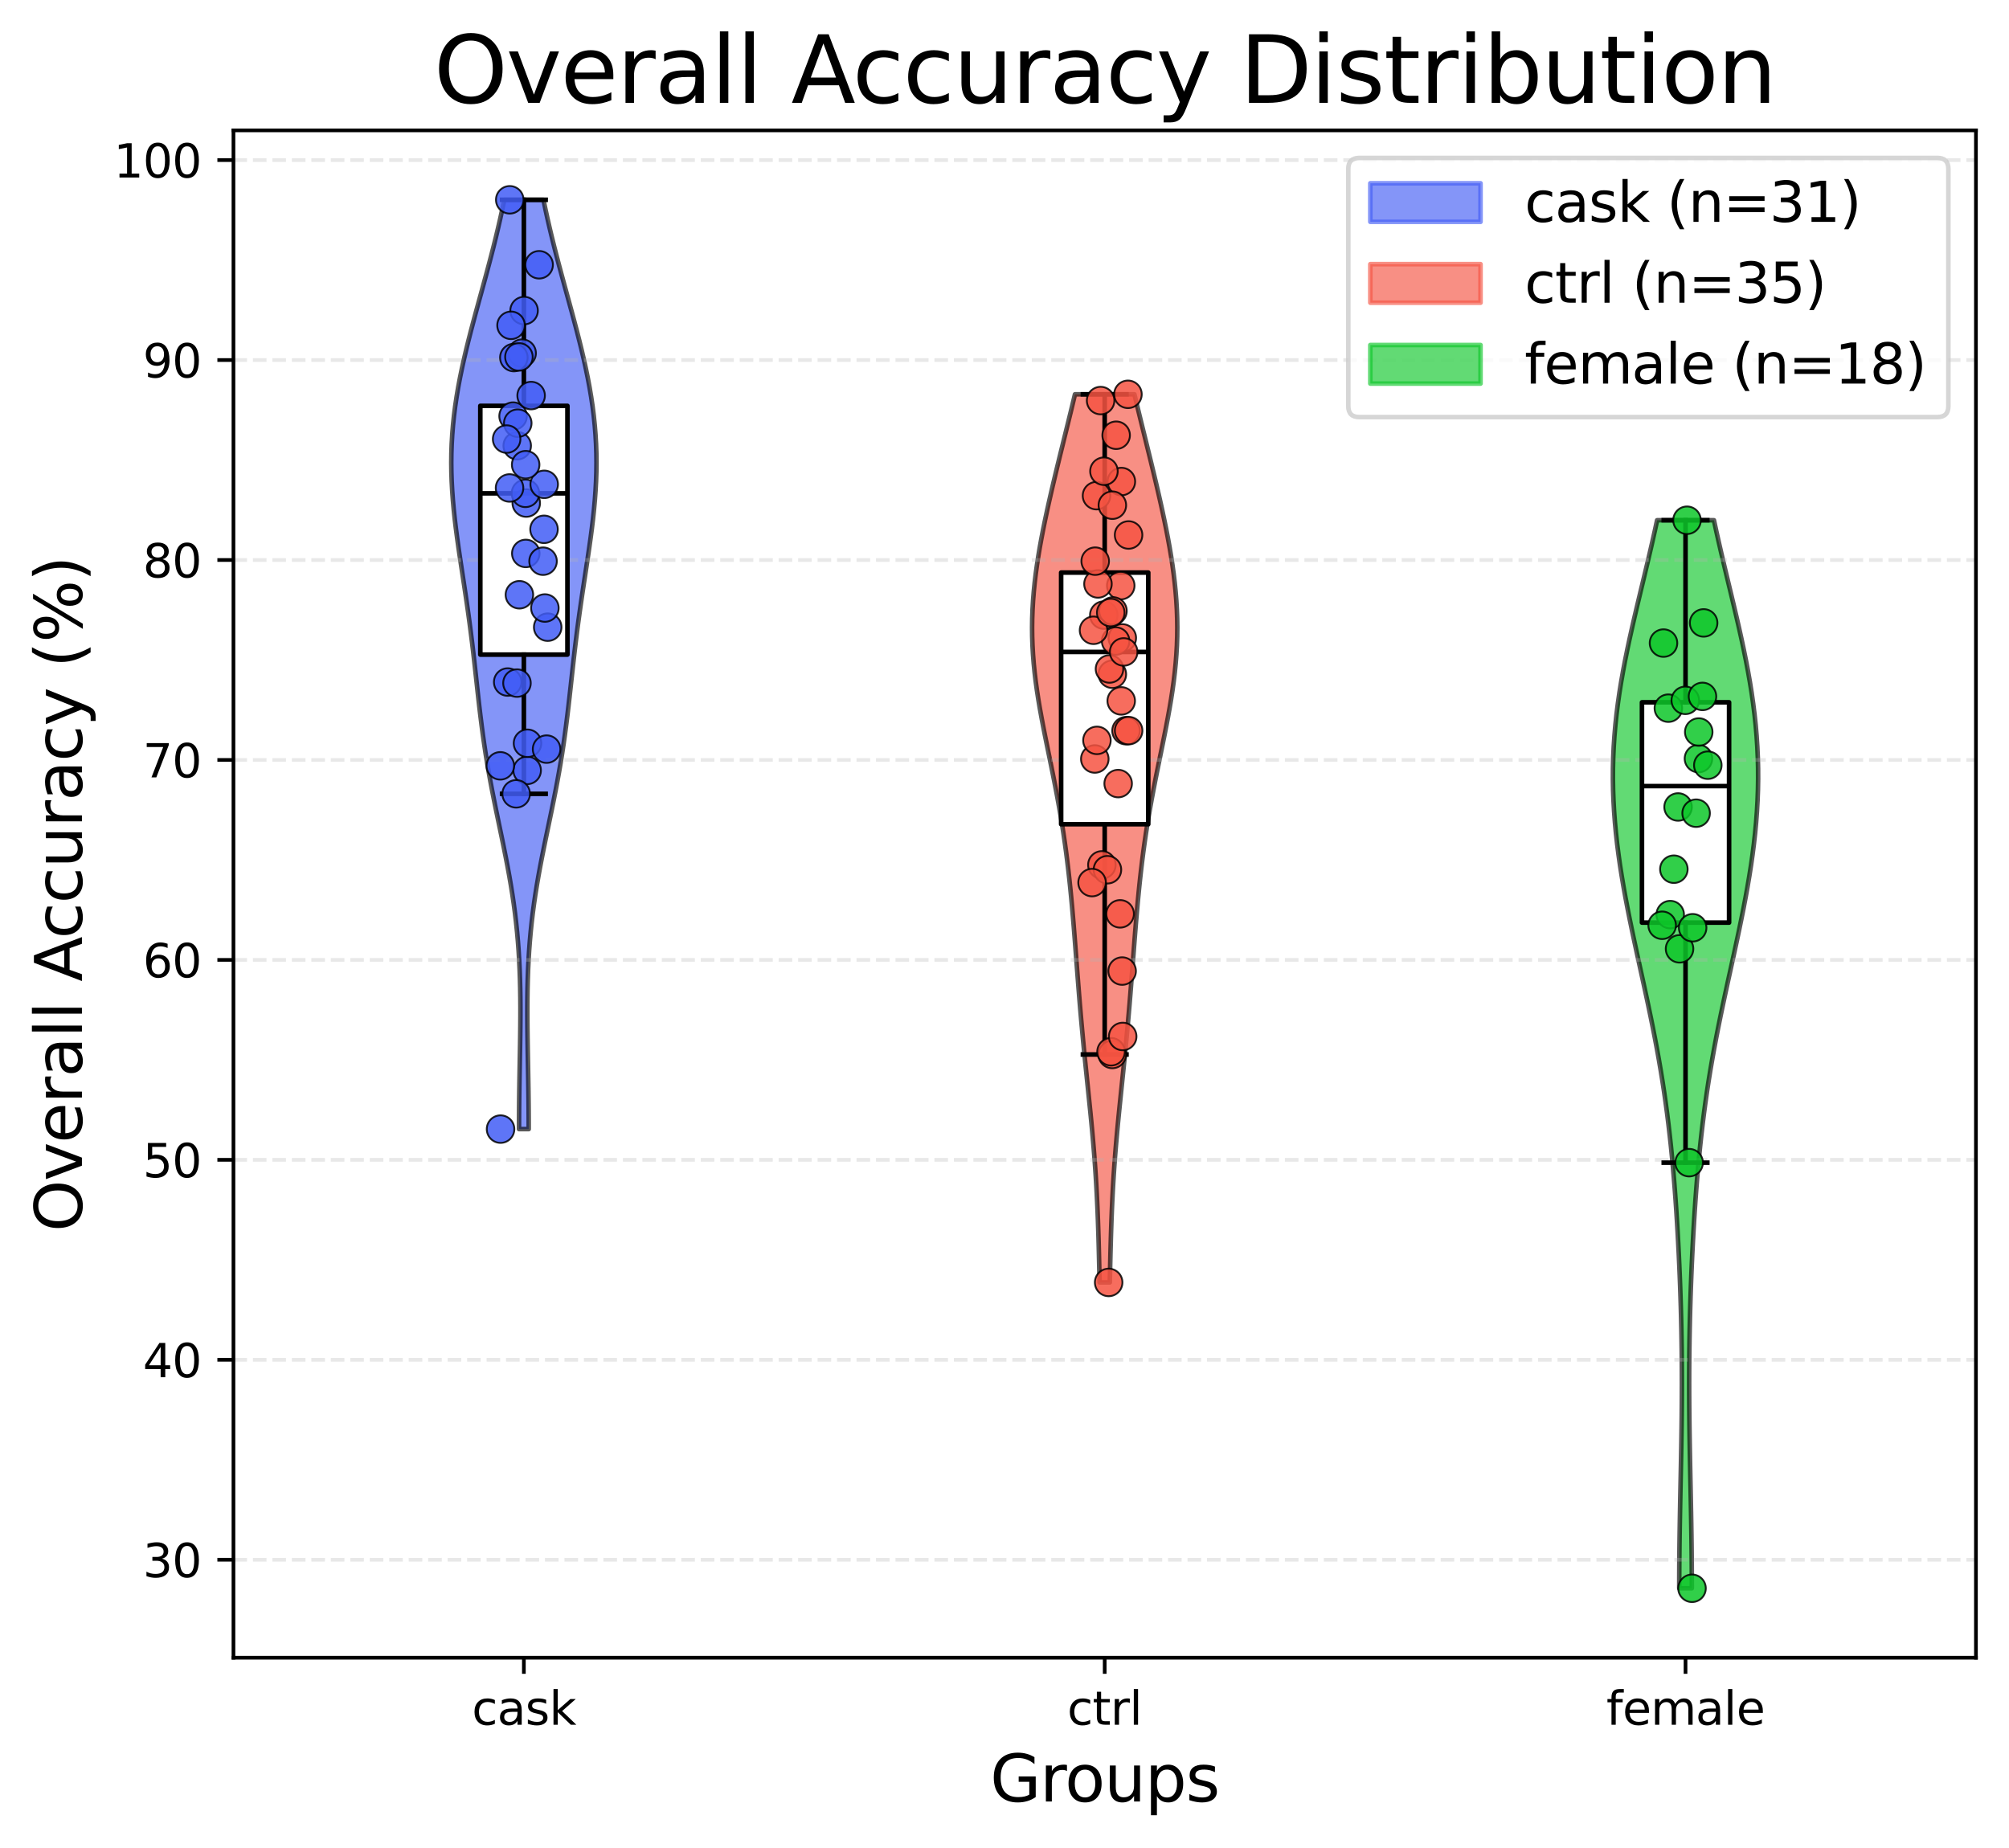 <?xml version="1.0" encoding="utf-8" standalone="no"?>
<!DOCTYPE svg PUBLIC "-//W3C//DTD SVG 1.1//EN"
  "http://www.w3.org/Graphics/SVG/1.1/DTD/svg11.dtd">
<svg xmlns:xlink="http://www.w3.org/1999/xlink" width="437.477pt" height="402.464pt" viewBox="0 0 437.477 402.464" xmlns="http://www.w3.org/2000/svg" version="1.1">
 <defs>
  <style type="text/css">*{stroke-linejoin: round; stroke-linecap: butt}</style>
 </defs>
 <g id="figure_1">
  <g id="patch_1">
   <path d="M 0 402.464 
L 437.477 402.464 
L 437.477 0 
L 0 0 
z
" style="fill: #ffffff"/>
  </g>
  <g id="axes_1">
   <g id="patch_2">
    <path d="M 50.837 361.037 
L 430.277 361.037 
L 430.277 28.397 
L 50.837 28.397 
z
" style="fill: #ffffff"/>
   </g>
   <g id="PolyCollection_1">
    <defs>
     <path id="m608f105470" d="M 115.132 -156.555 
L 113.022 -156.555 
L 113.024 -158.599 
L 113.035 -160.643 
L 113.054 -162.688 
L 113.079 -164.732 
L 113.111 -166.777 
L 113.146 -168.821 
L 113.183 -170.865 
L 113.22 -172.91 
L 113.256 -174.954 
L 113.286 -176.998 
L 113.309 -179.043 
L 113.323 -181.087 
L 113.324 -183.132 
L 113.311 -185.176 
L 113.279 -187.22 
L 113.228 -189.265 
L 113.154 -191.309 
L 113.056 -193.353 
L 112.932 -195.398 
L 112.779 -197.442 
L 112.597 -199.486 
L 112.385 -201.531 
L 112.143 -203.575 
L 111.872 -205.62 
L 111.571 -207.664 
L 111.243 -209.708 
L 110.89 -211.753 
L 110.514 -213.797 
L 110.12 -215.841 
L 109.711 -217.886 
L 109.291 -219.93 
L 108.866 -221.975 
L 108.439 -224.019 
L 108.015 -226.063 
L 107.599 -228.108 
L 107.195 -230.152 
L 106.805 -232.196 
L 106.434 -234.241 
L 106.082 -236.285 
L 105.75 -238.33 
L 105.44 -240.374 
L 105.149 -242.418 
L 104.877 -244.463 
L 104.621 -246.507 
L 104.378 -248.551 
L 104.145 -250.596 
L 103.918 -252.64 
L 103.694 -254.685 
L 103.469 -256.729 
L 103.24 -258.773 
L 103.004 -260.818 
L 102.758 -262.862 
L 102.501 -264.906 
L 102.233 -266.951 
L 101.953 -268.995 
L 101.662 -271.04 
L 101.361 -273.084 
L 101.054 -275.128 
L 100.743 -277.173 
L 100.431 -279.217 
L 100.124 -281.261 
L 99.824 -283.306 
L 99.538 -285.35 
L 99.27 -287.394 
L 99.025 -289.439 
L 98.807 -291.483 
L 98.62 -293.528 
L 98.47 -295.572 
L 98.359 -297.616 
L 98.291 -299.661 
L 98.267 -301.705 
L 98.29 -303.749 
L 98.36 -305.794 
L 98.479 -307.838 
L 98.645 -309.883 
L 98.859 -311.927 
L 99.119 -313.971 
L 99.422 -316.016 
L 99.767 -318.06 
L 100.151 -320.104 
L 100.57 -322.149 
L 101.021 -324.193 
L 101.501 -326.238 
L 102.004 -328.282 
L 102.527 -330.326 
L 103.066 -332.371 
L 103.617 -334.415 
L 104.175 -336.459 
L 104.737 -338.504 
L 105.297 -340.548 
L 105.854 -342.593 
L 106.403 -344.637 
L 106.941 -346.681 
L 107.466 -348.726 
L 107.974 -350.77 
L 108.465 -352.814 
L 108.935 -354.859 
L 109.384 -356.903 
L 109.81 -358.947 
L 118.344 -358.947 
L 118.344 -358.947 
L 118.77 -356.903 
L 119.219 -354.859 
L 119.689 -352.814 
L 120.179 -350.77 
L 120.688 -348.726 
L 121.212 -346.681 
L 121.751 -344.637 
L 122.3 -342.593 
L 122.856 -340.548 
L 123.417 -338.504 
L 123.979 -336.459 
L 124.537 -334.415 
L 125.088 -332.371 
L 125.627 -330.326 
L 126.15 -328.282 
L 126.653 -326.238 
L 127.132 -324.193 
L 127.583 -322.149 
L 128.003 -320.104 
L 128.386 -318.06 
L 128.731 -316.016 
L 129.035 -313.971 
L 129.294 -311.927 
L 129.508 -309.883 
L 129.675 -307.838 
L 129.794 -305.794 
L 129.864 -303.749 
L 129.887 -301.705 
L 129.863 -299.661 
L 129.795 -297.616 
L 129.684 -295.572 
L 129.533 -293.528 
L 129.347 -291.483 
L 129.129 -289.439 
L 128.884 -287.394 
L 128.616 -285.35 
L 128.329 -283.306 
L 128.03 -281.261 
L 127.722 -279.217 
L 127.411 -277.173 
L 127.1 -275.128 
L 126.792 -273.084 
L 126.492 -271.04 
L 126.201 -268.995 
L 125.921 -266.951 
L 125.652 -264.906 
L 125.396 -262.862 
L 125.15 -260.818 
L 124.914 -258.773 
L 124.685 -256.729 
L 124.46 -254.685 
L 124.235 -252.64 
L 124.009 -250.596 
L 123.776 -248.551 
L 123.533 -246.507 
L 123.277 -244.463 
L 123.005 -242.418 
L 122.714 -240.374 
L 122.403 -238.33 
L 122.072 -236.285 
L 121.72 -234.241 
L 121.348 -232.196 
L 120.959 -230.152 
L 120.555 -228.108 
L 120.139 -226.063 
L 119.715 -224.019 
L 119.288 -221.975 
L 118.862 -219.93 
L 118.443 -217.886 
L 118.034 -215.841 
L 117.639 -213.797 
L 117.264 -211.753 
L 116.911 -209.708 
L 116.583 -207.664 
L 116.282 -205.62 
L 116.01 -203.575 
L 115.768 -201.531 
L 115.557 -199.486 
L 115.375 -197.442 
L 115.222 -195.398 
L 115.098 -193.353 
L 114.999 -191.309 
L 114.926 -189.265 
L 114.874 -187.22 
L 114.843 -185.176 
L 114.829 -183.132 
L 114.831 -181.087 
L 114.844 -179.043 
L 114.868 -176.998 
L 114.898 -174.954 
L 114.933 -172.91 
L 114.971 -170.865 
L 115.008 -168.821 
L 115.043 -166.777 
L 115.074 -164.732 
L 115.1 -162.688 
L 115.119 -160.643 
L 115.13 -158.599 
L 115.132 -156.555 
z
" style="stroke: #000000; stroke-opacity: 0.65"/>
    </defs>
    <g clip-path="url(#p636e906272)">
     <use xlink:href="#m608f105470" x="0" y="402.464" style="fill: #425df5; fill-opacity: 0.65; stroke: #000000; stroke-opacity: 0.65"/>
    </g>
   </g>
   <g id="PolyCollection_2">
    <defs>
     <path id="m695cdb8cec" d="M 241.67 -123.16 
L 239.444 -123.16 
L 239.401 -125.113 
L 239.357 -127.067 
L 239.311 -129.021 
L 239.262 -130.975 
L 239.208 -132.929 
L 239.147 -134.882 
L 239.079 -136.836 
L 239.003 -138.79 
L 238.916 -140.744 
L 238.819 -142.698 
L 238.71 -144.651 
L 238.589 -146.605 
L 238.455 -148.559 
L 238.31 -150.513 
L 238.153 -152.467 
L 237.986 -154.421 
L 237.809 -156.374 
L 237.624 -158.328 
L 237.432 -160.282 
L 237.235 -162.236 
L 237.034 -164.19 
L 236.832 -166.143 
L 236.629 -168.097 
L 236.429 -170.051 
L 236.231 -172.005 
L 236.037 -173.959 
L 235.848 -175.912 
L 235.665 -177.866 
L 235.487 -179.82 
L 235.315 -181.774 
L 235.149 -183.728 
L 234.988 -185.681 
L 234.832 -187.635 
L 234.679 -189.589 
L 234.529 -191.543 
L 234.379 -193.497 
L 234.23 -195.451 
L 234.079 -197.404 
L 233.925 -199.358 
L 233.767 -201.312 
L 233.602 -203.266 
L 233.43 -205.22 
L 233.248 -207.173 
L 233.055 -209.127 
L 232.85 -211.081 
L 232.631 -213.035 
L 232.396 -214.989 
L 232.146 -216.942 
L 231.878 -218.896 
L 231.592 -220.85 
L 231.289 -222.804 
L 230.968 -224.758 
L 230.63 -226.711 
L 230.276 -228.665 
L 229.908 -230.619 
L 229.527 -232.573 
L 229.136 -234.527 
L 228.738 -236.481 
L 228.337 -238.434 
L 227.937 -240.388 
L 227.542 -242.342 
L 227.156 -244.296 
L 226.785 -246.25 
L 226.432 -248.203 
L 226.102 -250.157 
L 225.8 -252.111 
L 225.53 -254.065 
L 225.295 -256.019 
L 225.099 -257.972 
L 224.945 -259.926 
L 224.834 -261.88 
L 224.767 -263.834 
L 224.747 -265.788 
L 224.772 -267.742 
L 224.842 -269.695 
L 224.956 -271.649 
L 225.113 -273.603 
L 225.309 -275.557 
L 225.544 -277.511 
L 225.813 -279.464 
L 226.114 -281.418 
L 226.444 -283.372 
L 226.8 -285.326 
L 227.179 -287.28 
L 227.578 -289.233 
L 227.995 -291.187 
L 228.427 -293.141 
L 228.872 -295.095 
L 229.327 -297.049 
L 229.791 -299.002 
L 230.262 -300.956 
L 230.739 -302.91 
L 231.219 -304.864 
L 231.701 -306.818 
L 232.183 -308.772 
L 232.665 -310.725 
L 233.143 -312.679 
L 233.617 -314.633 
L 234.084 -316.587 
L 247.029 -316.587 
L 247.029 -316.587 
L 247.497 -314.633 
L 247.971 -312.679 
L 248.449 -310.725 
L 248.931 -308.772 
L 249.413 -306.818 
L 249.895 -304.864 
L 250.375 -302.91 
L 250.851 -300.956 
L 251.323 -299.002 
L 251.787 -297.049 
L 252.242 -295.095 
L 252.687 -293.141 
L 253.119 -291.187 
L 253.535 -289.233 
L 253.935 -287.28 
L 254.314 -285.326 
L 254.67 -283.372 
L 255 -281.418 
L 255.301 -279.464 
L 255.57 -277.511 
L 255.804 -275.557 
L 256.001 -273.603 
L 256.157 -271.649 
L 256.272 -269.695 
L 256.342 -267.742 
L 256.367 -265.788 
L 256.346 -263.834 
L 256.28 -261.88 
L 256.169 -259.926 
L 256.015 -257.972 
L 255.819 -256.019 
L 255.584 -254.065 
L 255.314 -252.111 
L 255.012 -250.157 
L 254.682 -248.203 
L 254.329 -246.25 
L 253.957 -244.296 
L 253.572 -242.342 
L 253.176 -240.388 
L 252.776 -238.434 
L 252.376 -236.481 
L 251.978 -234.527 
L 251.587 -232.573 
L 251.206 -230.619 
L 250.838 -228.665 
L 250.483 -226.711 
L 250.145 -224.758 
L 249.824 -222.804 
L 249.521 -220.85 
L 249.236 -218.896 
L 248.968 -216.942 
L 248.718 -214.989 
L 248.483 -213.035 
L 248.264 -211.081 
L 248.059 -209.127 
L 247.866 -207.173 
L 247.684 -205.22 
L 247.511 -203.266 
L 247.347 -201.312 
L 247.188 -199.358 
L 247.034 -197.404 
L 246.884 -195.451 
L 246.734 -193.497 
L 246.585 -191.543 
L 246.435 -189.589 
L 246.282 -187.635 
L 246.125 -185.681 
L 245.965 -183.728 
L 245.798 -181.774 
L 245.627 -179.82 
L 245.449 -177.866 
L 245.266 -175.912 
L 245.077 -173.959 
L 244.883 -172.005 
L 244.685 -170.051 
L 244.484 -168.097 
L 244.282 -166.143 
L 244.08 -164.19 
L 243.879 -162.236 
L 243.682 -160.282 
L 243.49 -158.328 
L 243.305 -156.374 
L 243.128 -154.421 
L 242.96 -152.467 
L 242.804 -150.513 
L 242.658 -148.559 
L 242.525 -146.605 
L 242.404 -144.651 
L 242.295 -142.698 
L 242.198 -140.744 
L 242.111 -138.79 
L 242.034 -136.836 
L 241.967 -134.882 
L 241.906 -132.929 
L 241.852 -130.975 
L 241.802 -129.021 
L 241.756 -127.067 
L 241.713 -125.113 
L 241.67 -123.16 
z
" style="stroke: #000000; stroke-opacity: 0.65"/>
    </defs>
    <g clip-path="url(#p636e906272)">
     <use xlink:href="#m695cdb8cec" x="0" y="402.464" style="fill: #f55442; fill-opacity: 0.65; stroke: #000000; stroke-opacity: 0.65"/>
    </g>
   </g>
   <g id="PolyCollection_3">
    <defs>
     <path id="m6333a3ccaa" d="M 368.407 -56.547 
L 365.667 -56.547 
L 365.669 -58.897 
L 365.679 -61.247 
L 365.697 -63.596 
L 365.722 -65.946 
L 365.753 -68.296 
L 365.79 -70.645 
L 365.831 -72.995 
L 365.876 -75.344 
L 365.922 -77.694 
L 365.97 -80.044 
L 366.018 -82.393 
L 366.064 -84.743 
L 366.107 -87.093 
L 366.146 -89.442 
L 366.18 -91.792 
L 366.207 -94.141 
L 366.228 -96.491 
L 366.241 -98.841 
L 366.246 -101.19 
L 366.241 -103.54 
L 366.228 -105.89 
L 366.205 -108.239 
L 366.172 -110.589 
L 366.13 -112.938 
L 366.077 -115.288 
L 366.016 -117.638 
L 365.944 -119.987 
L 365.864 -122.337 
L 365.774 -124.687 
L 365.674 -127.036 
L 365.566 -129.386 
L 365.447 -131.735 
L 365.319 -134.085 
L 365.18 -136.435 
L 365.03 -138.784 
L 364.869 -141.134 
L 364.695 -143.484 
L 364.507 -145.833 
L 364.305 -148.183 
L 364.086 -150.532 
L 363.851 -152.882 
L 363.597 -155.232 
L 363.323 -157.581 
L 363.03 -159.931 
L 362.714 -162.281 
L 362.378 -164.63 
L 362.019 -166.98 
L 361.637 -169.329 
L 361.235 -171.679 
L 360.811 -174.029 
L 360.368 -176.378 
L 359.907 -178.728 
L 359.43 -181.077 
L 358.94 -183.427 
L 358.438 -185.777 
L 357.928 -188.126 
L 357.414 -190.476 
L 356.898 -192.826 
L 356.384 -195.175 
L 355.876 -197.525 
L 355.377 -199.874 
L 354.891 -202.224 
L 354.422 -204.574 
L 353.973 -206.923 
L 353.548 -209.273 
L 353.149 -211.623 
L 352.781 -213.972 
L 352.446 -216.322 
L 352.146 -218.671 
L 351.885 -221.021 
L 351.664 -223.371 
L 351.486 -225.72 
L 351.353 -228.07 
L 351.266 -230.42 
L 351.227 -232.769 
L 351.236 -235.119 
L 351.294 -237.468 
L 351.4 -239.818 
L 351.556 -242.168 
L 351.759 -244.517 
L 352.008 -246.867 
L 352.303 -249.217 
L 352.639 -251.566 
L 353.016 -253.916 
L 353.429 -256.265 
L 353.876 -258.615 
L 354.352 -260.965 
L 354.853 -263.314 
L 355.376 -265.664 
L 355.916 -268.014 
L 356.468 -270.363 
L 357.029 -272.713 
L 357.593 -275.062 
L 358.158 -277.412 
L 358.718 -279.762 
L 359.27 -282.111 
L 359.812 -284.461 
L 360.34 -286.811 
L 360.851 -289.16 
L 373.223 -289.16 
L 373.223 -289.16 
L 373.734 -286.811 
L 374.262 -284.461 
L 374.803 -282.111 
L 375.356 -279.762 
L 375.916 -277.412 
L 376.48 -275.062 
L 377.045 -272.713 
L 377.605 -270.363 
L 378.158 -268.014 
L 378.697 -265.664 
L 379.22 -263.314 
L 379.722 -260.965 
L 380.198 -258.615 
L 380.645 -256.265 
L 381.058 -253.916 
L 381.434 -251.566 
L 381.771 -249.217 
L 382.065 -246.867 
L 382.315 -244.517 
L 382.518 -242.168 
L 382.673 -239.818 
L 382.78 -237.468 
L 382.838 -235.119 
L 382.847 -232.769 
L 382.808 -230.42 
L 382.721 -228.07 
L 382.588 -225.72 
L 382.41 -223.371 
L 382.189 -221.021 
L 381.928 -218.671 
L 381.628 -216.322 
L 381.293 -213.972 
L 380.924 -211.623 
L 380.526 -209.273 
L 380.101 -206.923 
L 379.652 -204.574 
L 379.182 -202.224 
L 378.697 -199.874 
L 378.198 -197.525 
L 377.69 -195.175 
L 377.176 -192.826 
L 376.66 -190.476 
L 376.145 -188.126 
L 375.636 -185.777 
L 375.134 -183.427 
L 374.643 -181.077 
L 374.166 -178.728 
L 373.705 -176.378 
L 373.262 -174.029 
L 372.839 -171.679 
L 372.436 -169.329 
L 372.055 -166.98 
L 371.696 -164.63 
L 371.359 -162.281 
L 371.044 -159.931 
L 370.75 -157.581 
L 370.477 -155.232 
L 370.223 -152.882 
L 369.987 -150.532 
L 369.769 -148.183 
L 369.566 -145.833 
L 369.379 -143.484 
L 369.205 -141.134 
L 369.043 -138.784 
L 368.894 -136.435 
L 368.755 -134.085 
L 368.627 -131.735 
L 368.508 -129.386 
L 368.399 -127.036 
L 368.3 -124.687 
L 368.21 -122.337 
L 368.129 -119.987 
L 368.058 -117.638 
L 367.996 -115.288 
L 367.944 -112.938 
L 367.902 -110.589 
L 367.869 -108.239 
L 367.846 -105.89 
L 367.832 -103.54 
L 367.828 -101.19 
L 367.833 -98.841 
L 367.846 -96.491 
L 367.866 -94.141 
L 367.894 -91.792 
L 367.928 -89.442 
L 367.967 -87.093 
L 368.01 -84.743 
L 368.056 -82.393 
L 368.103 -80.044 
L 368.151 -77.694 
L 368.198 -75.344 
L 368.243 -72.995 
L 368.284 -70.645 
L 368.321 -68.296 
L 368.352 -65.946 
L 368.377 -63.596 
L 368.395 -61.247 
L 368.405 -58.897 
L 368.407 -56.547 
z
" style="stroke: #000000; stroke-opacity: 0.65"/>
    </defs>
    <g clip-path="url(#p636e906272)">
     <use xlink:href="#m6333a3ccaa" x="0" y="402.464" style="fill: #0ec72a; fill-opacity: 0.65; stroke: #000000; stroke-opacity: 0.65"/>
    </g>
   </g>
   <g id="matplotlib.axis_1">
    <g id="xtick_1">
     <g id="line2d_1">
      <defs>
       <path id="mc13a21e860" d="M 0 0 
L 0 3.5 
" style="stroke: #000000; stroke-width: 0.8"/>
      </defs>
      <g>
       <use xlink:href="#mc13a21e860" x="114.077" y="361.037" style="stroke: #000000; stroke-width: 0.8"/>
      </g>
     </g>
     <g id="text_1">
      <!-- cask -->
      <g transform="translate(102.764 375.635) scale(0.1 -0.1)">
       <defs>
        <path id="DejaVuSans-63" d="M 3122 3366 
L 3122 2828 
Q 2878 2963 2633 3030 
Q 2388 3097 2138 3097 
Q 1578 3097 1268 2742 
Q 959 2388 959 1747 
Q 959 1106 1268 751 
Q 1578 397 2138 397 
Q 2388 397 2633 464 
Q 2878 531 3122 666 
L 3122 134 
Q 2881 22 2623 -34 
Q 2366 -91 2075 -91 
Q 1284 -91 818 406 
Q 353 903 353 1747 
Q 353 2603 823 3093 
Q 1294 3584 2113 3584 
Q 2378 3584 2631 3529 
Q 2884 3475 3122 3366 
z
" transform="scale(0.016)"/>
        <path id="DejaVuSans-61" d="M 2194 1759 
Q 1497 1759 1228 1600 
Q 959 1441 959 1056 
Q 959 750 1161 570 
Q 1363 391 1709 391 
Q 2188 391 2477 730 
Q 2766 1069 2766 1631 
L 2766 1759 
L 2194 1759 
z
M 3341 1997 
L 3341 0 
L 2766 0 
L 2766 531 
Q 2569 213 2275 61 
Q 1981 -91 1556 -91 
Q 1019 -91 701 211 
Q 384 513 384 1019 
Q 384 1609 779 1909 
Q 1175 2209 1959 2209 
L 2766 2209 
L 2766 2266 
Q 2766 2663 2505 2880 
Q 2244 3097 1772 3097 
Q 1472 3097 1187 3025 
Q 903 2953 641 2809 
L 641 3341 
Q 956 3463 1253 3523 
Q 1550 3584 1831 3584 
Q 2591 3584 2966 3190 
Q 3341 2797 3341 1997 
z
" transform="scale(0.016)"/>
        <path id="DejaVuSans-73" d="M 2834 3397 
L 2834 2853 
Q 2591 2978 2328 3040 
Q 2066 3103 1784 3103 
Q 1356 3103 1142 2972 
Q 928 2841 928 2578 
Q 928 2378 1081 2264 
Q 1234 2150 1697 2047 
L 1894 2003 
Q 2506 1872 2764 1633 
Q 3022 1394 3022 966 
Q 3022 478 2636 193 
Q 2250 -91 1575 -91 
Q 1294 -91 989 -36 
Q 684 19 347 128 
L 347 722 
Q 666 556 975 473 
Q 1284 391 1588 391 
Q 1994 391 2212 530 
Q 2431 669 2431 922 
Q 2431 1156 2273 1281 
Q 2116 1406 1581 1522 
L 1381 1569 
Q 847 1681 609 1914 
Q 372 2147 372 2553 
Q 372 3047 722 3315 
Q 1072 3584 1716 3584 
Q 2034 3584 2315 3537 
Q 2597 3491 2834 3397 
z
" transform="scale(0.016)"/>
        <path id="DejaVuSans-6b" d="M 581 4863 
L 1159 4863 
L 1159 1991 
L 2875 3500 
L 3609 3500 
L 1753 1863 
L 3688 0 
L 2938 0 
L 1159 1709 
L 1159 0 
L 581 0 
L 581 4863 
z
" transform="scale(0.016)"/>
       </defs>
       <use xlink:href="#DejaVuSans-63"/>
       <use xlink:href="#DejaVuSans-61" x="54.98"/>
       <use xlink:href="#DejaVuSans-73" x="116.26"/>
       <use xlink:href="#DejaVuSans-6b" x="168.359"/>
      </g>
     </g>
    </g>
    <g id="xtick_2">
     <g id="line2d_2">
      <g>
       <use xlink:href="#mc13a21e860" x="240.557" y="361.037" style="stroke: #000000; stroke-width: 0.8"/>
      </g>
     </g>
     <g id="text_2">
      <!-- ctrl -->
      <g transform="translate(232.403 375.635) scale(0.1 -0.1)">
       <defs>
        <path id="DejaVuSans-74" d="M 1172 4494 
L 1172 3500 
L 2356 3500 
L 2356 3053 
L 1172 3053 
L 1172 1153 
Q 1172 725 1289 603 
Q 1406 481 1766 481 
L 2356 481 
L 2356 0 
L 1766 0 
Q 1100 0 847 248 
Q 594 497 594 1153 
L 594 3053 
L 172 3053 
L 172 3500 
L 594 3500 
L 594 4494 
L 1172 4494 
z
" transform="scale(0.016)"/>
        <path id="DejaVuSans-72" d="M 2631 2963 
Q 2534 3019 2420 3045 
Q 2306 3072 2169 3072 
Q 1681 3072 1420 2755 
Q 1159 2438 1159 1844 
L 1159 0 
L 581 0 
L 581 3500 
L 1159 3500 
L 1159 2956 
Q 1341 3275 1631 3429 
Q 1922 3584 2338 3584 
Q 2397 3584 2469 3576 
Q 2541 3569 2628 3553 
L 2631 2963 
z
" transform="scale(0.016)"/>
        <path id="DejaVuSans-6c" d="M 603 4863 
L 1178 4863 
L 1178 0 
L 603 0 
L 603 4863 
z
" transform="scale(0.016)"/>
       </defs>
       <use xlink:href="#DejaVuSans-63"/>
       <use xlink:href="#DejaVuSans-74" x="54.98"/>
       <use xlink:href="#DejaVuSans-72" x="94.189"/>
       <use xlink:href="#DejaVuSans-6c" x="135.303"/>
      </g>
     </g>
    </g>
    <g id="xtick_3">
     <g id="line2d_3">
      <g>
       <use xlink:href="#mc13a21e860" x="367.037" y="361.037" style="stroke: #000000; stroke-width: 0.8"/>
      </g>
     </g>
     <g id="text_3">
      <!-- female -->
      <g transform="translate(349.8 375.635) scale(0.1 -0.1)">
       <defs>
        <path id="DejaVuSans-66" d="M 2375 4863 
L 2375 4384 
L 1825 4384 
Q 1516 4384 1395 4259 
Q 1275 4134 1275 3809 
L 1275 3500 
L 2222 3500 
L 2222 3053 
L 1275 3053 
L 1275 0 
L 697 0 
L 697 3053 
L 147 3053 
L 147 3500 
L 697 3500 
L 697 3744 
Q 697 4328 969 4595 
Q 1241 4863 1831 4863 
L 2375 4863 
z
" transform="scale(0.016)"/>
        <path id="DejaVuSans-65" d="M 3597 1894 
L 3597 1613 
L 953 1613 
Q 991 1019 1311 708 
Q 1631 397 2203 397 
Q 2534 397 2845 478 
Q 3156 559 3463 722 
L 3463 178 
Q 3153 47 2828 -22 
Q 2503 -91 2169 -91 
Q 1331 -91 842 396 
Q 353 884 353 1716 
Q 353 2575 817 3079 
Q 1281 3584 2069 3584 
Q 2775 3584 3186 3129 
Q 3597 2675 3597 1894 
z
M 3022 2063 
Q 3016 2534 2758 2815 
Q 2500 3097 2075 3097 
Q 1594 3097 1305 2825 
Q 1016 2553 972 2059 
L 3022 2063 
z
" transform="scale(0.016)"/>
        <path id="DejaVuSans-6d" d="M 3328 2828 
Q 3544 3216 3844 3400 
Q 4144 3584 4550 3584 
Q 5097 3584 5394 3201 
Q 5691 2819 5691 2113 
L 5691 0 
L 5113 0 
L 5113 2094 
Q 5113 2597 4934 2840 
Q 4756 3084 4391 3084 
Q 3944 3084 3684 2787 
Q 3425 2491 3425 1978 
L 3425 0 
L 2847 0 
L 2847 2094 
Q 2847 2600 2669 2842 
Q 2491 3084 2119 3084 
Q 1678 3084 1418 2786 
Q 1159 2488 1159 1978 
L 1159 0 
L 581 0 
L 581 3500 
L 1159 3500 
L 1159 2956 
Q 1356 3278 1631 3431 
Q 1906 3584 2284 3584 
Q 2666 3584 2933 3390 
Q 3200 3197 3328 2828 
z
" transform="scale(0.016)"/>
       </defs>
       <use xlink:href="#DejaVuSans-66"/>
       <use xlink:href="#DejaVuSans-65" x="35.205"/>
       <use xlink:href="#DejaVuSans-6d" x="96.729"/>
       <use xlink:href="#DejaVuSans-61" x="194.141"/>
       <use xlink:href="#DejaVuSans-6c" x="255.42"/>
       <use xlink:href="#DejaVuSans-65" x="283.203"/>
      </g>
     </g>
    </g>
    <g id="text_4">
     <!-- Groups -->
     <g transform="translate(215.603 392.353) scale(0.14 -0.14)">
      <defs>
       <path id="DejaVuSans-47" d="M 3809 666 
L 3809 1919 
L 2778 1919 
L 2778 2438 
L 4434 2438 
L 4434 434 
Q 4069 175 3628 42 
Q 3188 -91 2688 -91 
Q 1594 -91 976 548 
Q 359 1188 359 2328 
Q 359 3472 976 4111 
Q 1594 4750 2688 4750 
Q 3144 4750 3555 4637 
Q 3966 4525 4313 4306 
L 4313 3634 
Q 3963 3931 3569 4081 
Q 3175 4231 2741 4231 
Q 1884 4231 1454 3753 
Q 1025 3275 1025 2328 
Q 1025 1384 1454 906 
Q 1884 428 2741 428 
Q 3075 428 3337 486 
Q 3600 544 3809 666 
z
" transform="scale(0.016)"/>
       <path id="DejaVuSans-6f" d="M 1959 3097 
Q 1497 3097 1228 2736 
Q 959 2375 959 1747 
Q 959 1119 1226 758 
Q 1494 397 1959 397 
Q 2419 397 2687 759 
Q 2956 1122 2956 1747 
Q 2956 2369 2687 2733 
Q 2419 3097 1959 3097 
z
M 1959 3584 
Q 2709 3584 3137 3096 
Q 3566 2609 3566 1747 
Q 3566 888 3137 398 
Q 2709 -91 1959 -91 
Q 1206 -91 779 398 
Q 353 888 353 1747 
Q 353 2609 779 3096 
Q 1206 3584 1959 3584 
z
" transform="scale(0.016)"/>
       <path id="DejaVuSans-75" d="M 544 1381 
L 544 3500 
L 1119 3500 
L 1119 1403 
Q 1119 906 1312 657 
Q 1506 409 1894 409 
Q 2359 409 2629 706 
Q 2900 1003 2900 1516 
L 2900 3500 
L 3475 3500 
L 3475 0 
L 2900 0 
L 2900 538 
Q 2691 219 2414 64 
Q 2138 -91 1772 -91 
Q 1169 -91 856 284 
Q 544 659 544 1381 
z
M 1991 3584 
L 1991 3584 
z
" transform="scale(0.016)"/>
       <path id="DejaVuSans-70" d="M 1159 525 
L 1159 -1331 
L 581 -1331 
L 581 3500 
L 1159 3500 
L 1159 2969 
Q 1341 3281 1617 3432 
Q 1894 3584 2278 3584 
Q 2916 3584 3314 3078 
Q 3713 2572 3713 1747 
Q 3713 922 3314 415 
Q 2916 -91 2278 -91 
Q 1894 -91 1617 61 
Q 1341 213 1159 525 
z
M 3116 1747 
Q 3116 2381 2855 2742 
Q 2594 3103 2138 3103 
Q 1681 3103 1420 2742 
Q 1159 2381 1159 1747 
Q 1159 1113 1420 752 
Q 1681 391 2138 391 
Q 2594 391 2855 752 
Q 3116 1113 3116 1747 
z
" transform="scale(0.016)"/>
      </defs>
      <use xlink:href="#DejaVuSans-47"/>
      <use xlink:href="#DejaVuSans-72" x="77.49"/>
      <use xlink:href="#DejaVuSans-6f" x="116.354"/>
      <use xlink:href="#DejaVuSans-75" x="177.535"/>
      <use xlink:href="#DejaVuSans-70" x="240.914"/>
      <use xlink:href="#DejaVuSans-73" x="304.391"/>
     </g>
    </g>
   </g>
   <g id="matplotlib.axis_2">
    <g id="ytick_1">
     <g id="line2d_4">
      <path d="M 50.837 339.696 
L 430.277 339.696 
" clip-path="url(#p636e906272)" style="fill: none; stroke-dasharray: 2.96,1.28; stroke-dashoffset: 0; stroke: #b0b0b0; stroke-opacity: 0.3; stroke-width: 0.8"/>
     </g>
     <g id="line2d_5">
      <defs>
       <path id="mf3be66600d" d="M 0 0 
L -3.5 0 
" style="stroke: #000000; stroke-width: 0.8"/>
      </defs>
      <g>
       <use xlink:href="#mf3be66600d" x="50.837" y="339.696" style="stroke: #000000; stroke-width: 0.8"/>
      </g>
     </g>
     <g id="text_5">
      <!-- 30 -->
      <g transform="translate(31.112 343.495) scale(0.1 -0.1)">
       <defs>
        <path id="DejaVuSans-33" d="M 2597 2516 
Q 3050 2419 3304 2112 
Q 3559 1806 3559 1356 
Q 3559 666 3084 287 
Q 2609 -91 1734 -91 
Q 1441 -91 1130 -33 
Q 819 25 488 141 
L 488 750 
Q 750 597 1062 519 
Q 1375 441 1716 441 
Q 2309 441 2620 675 
Q 2931 909 2931 1356 
Q 2931 1769 2642 2001 
Q 2353 2234 1838 2234 
L 1294 2234 
L 1294 2753 
L 1863 2753 
Q 2328 2753 2575 2939 
Q 2822 3125 2822 3475 
Q 2822 3834 2567 4026 
Q 2313 4219 1838 4219 
Q 1578 4219 1281 4162 
Q 984 4106 628 3988 
L 628 4550 
Q 988 4650 1302 4700 
Q 1616 4750 1894 4750 
Q 2613 4750 3031 4423 
Q 3450 4097 3450 3541 
Q 3450 3153 3228 2886 
Q 3006 2619 2597 2516 
z
" transform="scale(0.016)"/>
        <path id="DejaVuSans-30" d="M 2034 4250 
Q 1547 4250 1301 3770 
Q 1056 3291 1056 2328 
Q 1056 1369 1301 889 
Q 1547 409 2034 409 
Q 2525 409 2770 889 
Q 3016 1369 3016 2328 
Q 3016 3291 2770 3770 
Q 2525 4250 2034 4250 
z
M 2034 4750 
Q 2819 4750 3233 4129 
Q 3647 3509 3647 2328 
Q 3647 1150 3233 529 
Q 2819 -91 2034 -91 
Q 1250 -91 836 529 
Q 422 1150 422 2328 
Q 422 3509 836 4129 
Q 1250 4750 2034 4750 
z
" transform="scale(0.016)"/>
       </defs>
       <use xlink:href="#DejaVuSans-33"/>
       <use xlink:href="#DejaVuSans-30" x="63.623"/>
      </g>
     </g>
    </g>
    <g id="ytick_2">
     <g id="line2d_6">
      <path d="M 50.837 296.149 
L 430.277 296.149 
" clip-path="url(#p636e906272)" style="fill: none; stroke-dasharray: 2.96,1.28; stroke-dashoffset: 0; stroke: #b0b0b0; stroke-opacity: 0.3; stroke-width: 0.8"/>
     </g>
     <g id="line2d_7">
      <g>
       <use xlink:href="#mf3be66600d" x="50.837" y="296.149" style="stroke: #000000; stroke-width: 0.8"/>
      </g>
     </g>
     <g id="text_6">
      <!-- 40 -->
      <g transform="translate(31.112 299.948) scale(0.1 -0.1)">
       <defs>
        <path id="DejaVuSans-34" d="M 2419 4116 
L 825 1625 
L 2419 1625 
L 2419 4116 
z
M 2253 4666 
L 3047 4666 
L 3047 1625 
L 3713 1625 
L 3713 1100 
L 3047 1100 
L 3047 0 
L 2419 0 
L 2419 1100 
L 313 1100 
L 313 1709 
L 2253 4666 
z
" transform="scale(0.016)"/>
       </defs>
       <use xlink:href="#DejaVuSans-34"/>
       <use xlink:href="#DejaVuSans-30" x="63.623"/>
      </g>
     </g>
    </g>
    <g id="ytick_3">
     <g id="line2d_8">
      <path d="M 50.837 252.601 
L 430.277 252.601 
" clip-path="url(#p636e906272)" style="fill: none; stroke-dasharray: 2.96,1.28; stroke-dashoffset: 0; stroke: #b0b0b0; stroke-opacity: 0.3; stroke-width: 0.8"/>
     </g>
     <g id="line2d_9">
      <g>
       <use xlink:href="#mf3be66600d" x="50.837" y="252.601" style="stroke: #000000; stroke-width: 0.8"/>
      </g>
     </g>
     <g id="text_7">
      <!-- 50 -->
      <g transform="translate(31.112 256.401) scale(0.1 -0.1)">
       <defs>
        <path id="DejaVuSans-35" d="M 691 4666 
L 3169 4666 
L 3169 4134 
L 1269 4134 
L 1269 2991 
Q 1406 3038 1543 3061 
Q 1681 3084 1819 3084 
Q 2600 3084 3056 2656 
Q 3513 2228 3513 1497 
Q 3513 744 3044 326 
Q 2575 -91 1722 -91 
Q 1428 -91 1123 -41 
Q 819 9 494 109 
L 494 744 
Q 775 591 1075 516 
Q 1375 441 1709 441 
Q 2250 441 2565 725 
Q 2881 1009 2881 1497 
Q 2881 1984 2565 2268 
Q 2250 2553 1709 2553 
Q 1456 2553 1204 2497 
Q 953 2441 691 2322 
L 691 4666 
z
" transform="scale(0.016)"/>
       </defs>
       <use xlink:href="#DejaVuSans-35"/>
       <use xlink:href="#DejaVuSans-30" x="63.623"/>
      </g>
     </g>
    </g>
    <g id="ytick_4">
     <g id="line2d_10">
      <path d="M 50.837 209.054 
L 430.277 209.054 
" clip-path="url(#p636e906272)" style="fill: none; stroke-dasharray: 2.96,1.28; stroke-dashoffset: 0; stroke: #b0b0b0; stroke-opacity: 0.3; stroke-width: 0.8"/>
     </g>
     <g id="line2d_11">
      <g>
       <use xlink:href="#mf3be66600d" x="50.837" y="209.054" style="stroke: #000000; stroke-width: 0.8"/>
      </g>
     </g>
     <g id="text_8">
      <!-- 60 -->
      <g transform="translate(31.112 212.853) scale(0.1 -0.1)">
       <defs>
        <path id="DejaVuSans-36" d="M 2113 2584 
Q 1688 2584 1439 2293 
Q 1191 2003 1191 1497 
Q 1191 994 1439 701 
Q 1688 409 2113 409 
Q 2538 409 2786 701 
Q 3034 994 3034 1497 
Q 3034 2003 2786 2293 
Q 2538 2584 2113 2584 
z
M 3366 4563 
L 3366 3988 
Q 3128 4100 2886 4159 
Q 2644 4219 2406 4219 
Q 1781 4219 1451 3797 
Q 1122 3375 1075 2522 
Q 1259 2794 1537 2939 
Q 1816 3084 2150 3084 
Q 2853 3084 3261 2657 
Q 3669 2231 3669 1497 
Q 3669 778 3244 343 
Q 2819 -91 2113 -91 
Q 1303 -91 875 529 
Q 447 1150 447 2328 
Q 447 3434 972 4092 
Q 1497 4750 2381 4750 
Q 2619 4750 2861 4703 
Q 3103 4656 3366 4563 
z
" transform="scale(0.016)"/>
       </defs>
       <use xlink:href="#DejaVuSans-36"/>
       <use xlink:href="#DejaVuSans-30" x="63.623"/>
      </g>
     </g>
    </g>
    <g id="ytick_5">
     <g id="line2d_12">
      <path d="M 50.837 165.507 
L 430.277 165.507 
" clip-path="url(#p636e906272)" style="fill: none; stroke-dasharray: 2.96,1.28; stroke-dashoffset: 0; stroke: #b0b0b0; stroke-opacity: 0.3; stroke-width: 0.8"/>
     </g>
     <g id="line2d_13">
      <g>
       <use xlink:href="#mf3be66600d" x="50.837" y="165.507" style="stroke: #000000; stroke-width: 0.8"/>
      </g>
     </g>
     <g id="text_9">
      <!-- 70 -->
      <g transform="translate(31.112 169.306) scale(0.1 -0.1)">
       <defs>
        <path id="DejaVuSans-37" d="M 525 4666 
L 3525 4666 
L 3525 4397 
L 1831 0 
L 1172 0 
L 2766 4134 
L 525 4134 
L 525 4666 
z
" transform="scale(0.016)"/>
       </defs>
       <use xlink:href="#DejaVuSans-37"/>
       <use xlink:href="#DejaVuSans-30" x="63.623"/>
      </g>
     </g>
    </g>
    <g id="ytick_6">
     <g id="line2d_14">
      <path d="M 50.837 121.96 
L 430.277 121.96 
" clip-path="url(#p636e906272)" style="fill: none; stroke-dasharray: 2.96,1.28; stroke-dashoffset: 0; stroke: #b0b0b0; stroke-opacity: 0.3; stroke-width: 0.8"/>
     </g>
     <g id="line2d_15">
      <g>
       <use xlink:href="#mf3be66600d" x="50.837" y="121.96" style="stroke: #000000; stroke-width: 0.8"/>
      </g>
     </g>
     <g id="text_10">
      <!-- 80 -->
      <g transform="translate(31.112 125.759) scale(0.1 -0.1)">
       <defs>
        <path id="DejaVuSans-38" d="M 2034 2216 
Q 1584 2216 1326 1975 
Q 1069 1734 1069 1313 
Q 1069 891 1326 650 
Q 1584 409 2034 409 
Q 2484 409 2743 651 
Q 3003 894 3003 1313 
Q 3003 1734 2745 1975 
Q 2488 2216 2034 2216 
z
M 1403 2484 
Q 997 2584 770 2862 
Q 544 3141 544 3541 
Q 544 4100 942 4425 
Q 1341 4750 2034 4750 
Q 2731 4750 3128 4425 
Q 3525 4100 3525 3541 
Q 3525 3141 3298 2862 
Q 3072 2584 2669 2484 
Q 3125 2378 3379 2068 
Q 3634 1759 3634 1313 
Q 3634 634 3220 271 
Q 2806 -91 2034 -91 
Q 1263 -91 848 271 
Q 434 634 434 1313 
Q 434 1759 690 2068 
Q 947 2378 1403 2484 
z
M 1172 3481 
Q 1172 3119 1398 2916 
Q 1625 2713 2034 2713 
Q 2441 2713 2670 2916 
Q 2900 3119 2900 3481 
Q 2900 3844 2670 4047 
Q 2441 4250 2034 4250 
Q 1625 4250 1398 4047 
Q 1172 3844 1172 3481 
z
" transform="scale(0.016)"/>
       </defs>
       <use xlink:href="#DejaVuSans-38"/>
       <use xlink:href="#DejaVuSans-30" x="63.623"/>
      </g>
     </g>
    </g>
    <g id="ytick_7">
     <g id="line2d_16">
      <path d="M 50.837 78.412 
L 430.277 78.412 
" clip-path="url(#p636e906272)" style="fill: none; stroke-dasharray: 2.96,1.28; stroke-dashoffset: 0; stroke: #b0b0b0; stroke-opacity: 0.3; stroke-width: 0.8"/>
     </g>
     <g id="line2d_17">
      <g>
       <use xlink:href="#mf3be66600d" x="50.837" y="78.412" style="stroke: #000000; stroke-width: 0.8"/>
      </g>
     </g>
     <g id="text_11">
      <!-- 90 -->
      <g transform="translate(31.112 82.212) scale(0.1 -0.1)">
       <defs>
        <path id="DejaVuSans-39" d="M 703 97 
L 703 672 
Q 941 559 1184 500 
Q 1428 441 1663 441 
Q 2288 441 2617 861 
Q 2947 1281 2994 2138 
Q 2813 1869 2534 1725 
Q 2256 1581 1919 1581 
Q 1219 1581 811 2004 
Q 403 2428 403 3163 
Q 403 3881 828 4315 
Q 1253 4750 1959 4750 
Q 2769 4750 3195 4129 
Q 3622 3509 3622 2328 
Q 3622 1225 3098 567 
Q 2575 -91 1691 -91 
Q 1453 -91 1209 -44 
Q 966 3 703 97 
z
M 1959 2075 
Q 2384 2075 2632 2365 
Q 2881 2656 2881 3163 
Q 2881 3666 2632 3958 
Q 2384 4250 1959 4250 
Q 1534 4250 1286 3958 
Q 1038 3666 1038 3163 
Q 1038 2656 1286 2365 
Q 1534 2075 1959 2075 
z
" transform="scale(0.016)"/>
       </defs>
       <use xlink:href="#DejaVuSans-39"/>
       <use xlink:href="#DejaVuSans-30" x="63.623"/>
      </g>
     </g>
    </g>
    <g id="ytick_8">
     <g id="line2d_18">
      <path d="M 50.837 34.865 
L 430.277 34.865 
" clip-path="url(#p636e906272)" style="fill: none; stroke-dasharray: 2.96,1.28; stroke-dashoffset: 0; stroke: #b0b0b0; stroke-opacity: 0.3; stroke-width: 0.8"/>
     </g>
     <g id="line2d_19">
      <g>
       <use xlink:href="#mf3be66600d" x="50.837" y="34.865" style="stroke: #000000; stroke-width: 0.8"/>
      </g>
     </g>
     <g id="text_12">
      <!-- 100 -->
      <g transform="translate(24.749 38.664) scale(0.1 -0.1)">
       <defs>
        <path id="DejaVuSans-31" d="M 794 531 
L 1825 531 
L 1825 4091 
L 703 3866 
L 703 4441 
L 1819 4666 
L 2450 4666 
L 2450 531 
L 3481 531 
L 3481 0 
L 794 0 
L 794 531 
z
" transform="scale(0.016)"/>
       </defs>
       <use xlink:href="#DejaVuSans-31"/>
       <use xlink:href="#DejaVuSans-30" x="63.623"/>
       <use xlink:href="#DejaVuSans-30" x="127.246"/>
      </g>
     </g>
    </g>
    <g id="text_13">
     <!-- Overall Accuracy (%) -->
     <g transform="translate(17.838 268.256) rotate(-90) scale(0.14 -0.14)">
      <defs>
       <path id="DejaVuSans-4f" d="M 2522 4238 
Q 1834 4238 1429 3725 
Q 1025 3213 1025 2328 
Q 1025 1447 1429 934 
Q 1834 422 2522 422 
Q 3209 422 3611 934 
Q 4013 1447 4013 2328 
Q 4013 3213 3611 3725 
Q 3209 4238 2522 4238 
z
M 2522 4750 
Q 3503 4750 4090 4092 
Q 4678 3434 4678 2328 
Q 4678 1225 4090 567 
Q 3503 -91 2522 -91 
Q 1538 -91 948 565 
Q 359 1222 359 2328 
Q 359 3434 948 4092 
Q 1538 4750 2522 4750 
z
" transform="scale(0.016)"/>
       <path id="DejaVuSans-76" d="M 191 3500 
L 800 3500 
L 1894 563 
L 2988 3500 
L 3597 3500 
L 2284 0 
L 1503 0 
L 191 3500 
z
" transform="scale(0.016)"/>
       <path id="DejaVuSans-20" transform="scale(0.016)"/>
       <path id="DejaVuSans-41" d="M 2188 4044 
L 1331 1722 
L 3047 1722 
L 2188 4044 
z
M 1831 4666 
L 2547 4666 
L 4325 0 
L 3669 0 
L 3244 1197 
L 1141 1197 
L 716 0 
L 50 0 
L 1831 4666 
z
" transform="scale(0.016)"/>
       <path id="DejaVuSans-79" d="M 2059 -325 
Q 1816 -950 1584 -1140 
Q 1353 -1331 966 -1331 
L 506 -1331 
L 506 -850 
L 844 -850 
Q 1081 -850 1212 -737 
Q 1344 -625 1503 -206 
L 1606 56 
L 191 3500 
L 800 3500 
L 1894 763 
L 2988 3500 
L 3597 3500 
L 2059 -325 
z
" transform="scale(0.016)"/>
       <path id="DejaVuSans-28" d="M 1984 4856 
Q 1566 4138 1362 3434 
Q 1159 2731 1159 2009 
Q 1159 1288 1364 580 
Q 1569 -128 1984 -844 
L 1484 -844 
Q 1016 -109 783 600 
Q 550 1309 550 2009 
Q 550 2706 781 3412 
Q 1013 4119 1484 4856 
L 1984 4856 
z
" transform="scale(0.016)"/>
       <path id="DejaVuSans-25" d="M 4653 2053 
Q 4381 2053 4226 1822 
Q 4072 1591 4072 1178 
Q 4072 772 4226 539 
Q 4381 306 4653 306 
Q 4919 306 5073 539 
Q 5228 772 5228 1178 
Q 5228 1588 5073 1820 
Q 4919 2053 4653 2053 
z
M 4653 2450 
Q 5147 2450 5437 2106 
Q 5728 1763 5728 1178 
Q 5728 594 5436 251 
Q 5144 -91 4653 -91 
Q 4153 -91 3862 251 
Q 3572 594 3572 1178 
Q 3572 1766 3864 2108 
Q 4156 2450 4653 2450 
z
M 1428 4353 
Q 1159 4353 1004 4120 
Q 850 3888 850 3481 
Q 850 3069 1003 2837 
Q 1156 2606 1428 2606 
Q 1700 2606 1854 2837 
Q 2009 3069 2009 3481 
Q 2009 3884 1853 4118 
Q 1697 4353 1428 4353 
z
M 4250 4750 
L 4750 4750 
L 1831 -91 
L 1331 -91 
L 4250 4750 
z
M 1428 4750 
Q 1922 4750 2215 4408 
Q 2509 4066 2509 3481 
Q 2509 2891 2217 2550 
Q 1925 2209 1428 2209 
Q 931 2209 642 2551 
Q 353 2894 353 3481 
Q 353 4063 643 4406 
Q 934 4750 1428 4750 
z
" transform="scale(0.016)"/>
       <path id="DejaVuSans-29" d="M 513 4856 
L 1013 4856 
Q 1481 4119 1714 3412 
Q 1947 2706 1947 2009 
Q 1947 1309 1714 600 
Q 1481 -109 1013 -844 
L 513 -844 
Q 928 -128 1133 580 
Q 1338 1288 1338 2009 
Q 1338 2731 1133 3434 
Q 928 4138 513 4856 
z
" transform="scale(0.016)"/>
      </defs>
      <use xlink:href="#DejaVuSans-4f"/>
      <use xlink:href="#DejaVuSans-76" x="78.711"/>
      <use xlink:href="#DejaVuSans-65" x="137.891"/>
      <use xlink:href="#DejaVuSans-72" x="199.414"/>
      <use xlink:href="#DejaVuSans-61" x="240.527"/>
      <use xlink:href="#DejaVuSans-6c" x="301.807"/>
      <use xlink:href="#DejaVuSans-6c" x="329.59"/>
      <use xlink:href="#DejaVuSans-20" x="357.373"/>
      <use xlink:href="#DejaVuSans-41" x="389.16"/>
      <use xlink:href="#DejaVuSans-63" x="455.818"/>
      <use xlink:href="#DejaVuSans-63" x="510.799"/>
      <use xlink:href="#DejaVuSans-75" x="565.779"/>
      <use xlink:href="#DejaVuSans-72" x="629.158"/>
      <use xlink:href="#DejaVuSans-61" x="670.271"/>
      <use xlink:href="#DejaVuSans-63" x="731.551"/>
      <use xlink:href="#DejaVuSans-79" x="786.531"/>
      <use xlink:href="#DejaVuSans-20" x="845.711"/>
      <use xlink:href="#DejaVuSans-28" x="877.498"/>
      <use xlink:href="#DejaVuSans-25" x="916.512"/>
      <use xlink:href="#DejaVuSans-29" x="1011.531"/>
     </g>
    </g>
   </g>
   <g id="patch_3">
    <path d="M 104.591 142.568 
L 123.563 142.568 
L 123.563 88.388 
L 104.591 88.388 
L 104.591 142.568 
z
" clip-path="url(#p636e906272)" style="fill: #ffffff; stroke: #000000; stroke-linejoin: miter"/>
   </g>
   <g id="line2d_20">
    <path d="M 114.077 142.568 
L 114.077 172.89 
" clip-path="url(#p636e906272)" style="fill: none; stroke: #000000; stroke-linecap: square"/>
   </g>
   <g id="line2d_21">
    <path d="M 114.077 88.388 
L 114.077 43.517 
" clip-path="url(#p636e906272)" style="fill: none; stroke: #000000; stroke-linecap: square"/>
   </g>
   <g id="line2d_22">
    <path d="M 109.334 172.89 
L 118.82 172.89 
" clip-path="url(#p636e906272)" style="fill: none; stroke: #000000; stroke-linecap: square"/>
   </g>
   <g id="line2d_23">
    <path d="M 109.334 43.517 
L 118.82 43.517 
" clip-path="url(#p636e906272)" style="fill: none; stroke: #000000; stroke-linecap: square"/>
   </g>
   <g id="patch_4">
    <path d="M 231.071 179.511 
L 250.043 179.511 
L 250.043 124.697 
L 231.071 124.697 
L 231.071 179.511 
z
" clip-path="url(#p636e906272)" style="fill: #ffffff; stroke: #000000; stroke-linejoin: miter"/>
   </g>
   <g id="line2d_24">
    <path d="M 240.557 179.511 
L 240.557 229.655 
" clip-path="url(#p636e906272)" style="fill: none; stroke: #000000; stroke-linecap: square"/>
   </g>
   <g id="line2d_25">
    <path d="M 240.557 124.697 
L 240.557 85.878 
" clip-path="url(#p636e906272)" style="fill: none; stroke: #000000; stroke-linecap: square"/>
   </g>
   <g id="line2d_26">
    <path d="M 235.814 229.655 
L 245.3 229.655 
" clip-path="url(#p636e906272)" style="fill: none; stroke: #000000; stroke-linecap: square"/>
   </g>
   <g id="line2d_27">
    <path d="M 235.814 85.878 
L 245.3 85.878 
" clip-path="url(#p636e906272)" style="fill: none; stroke: #000000; stroke-linecap: square"/>
   </g>
   <g id="patch_5">
    <path d="M 357.551 200.936 
L 376.523 200.936 
L 376.523 152.956 
L 357.551 152.956 
L 357.551 200.936 
z
" clip-path="url(#p636e906272)" style="fill: #ffffff; stroke: #000000; stroke-linejoin: miter"/>
   </g>
   <g id="line2d_28">
    <path d="M 367.037 200.936 
L 367.037 253.218 
" clip-path="url(#p636e906272)" style="fill: none; stroke: #000000; stroke-linecap: square"/>
   </g>
   <g id="line2d_29">
    <path d="M 367.037 152.956 
L 367.037 113.304 
" clip-path="url(#p636e906272)" style="fill: none; stroke: #000000; stroke-linecap: square"/>
   </g>
   <g id="line2d_30">
    <path d="M 362.294 253.218 
L 371.78 253.218 
" clip-path="url(#p636e906272)" style="fill: none; stroke: #000000; stroke-linecap: square"/>
   </g>
   <g id="line2d_31">
    <path d="M 362.294 113.304 
L 371.78 113.304 
" clip-path="url(#p636e906272)" style="fill: none; stroke: #000000; stroke-linecap: square"/>
   </g>
   <g id="line2d_32">
    <path d="M 104.591 107.444 
L 123.563 107.444 
" clip-path="url(#p636e906272)" style="fill: none; stroke: #000000"/>
   </g>
   <g id="line2d_33">
    <path d="M 231.071 141.987 
L 250.043 141.987 
" clip-path="url(#p636e906272)" style="fill: none; stroke: #000000"/>
   </g>
   <g id="line2d_34">
    <path d="M 357.551 171.203 
L 376.523 171.203 
" clip-path="url(#p636e906272)" style="fill: none; stroke: #000000"/>
   </g>
   <g id="patch_6">
    <path d="M 50.837 361.037 
L 50.837 28.397 
" style="fill: none; stroke: #000000; stroke-width: 0.8; stroke-linejoin: miter; stroke-linecap: square"/>
   </g>
   <g id="patch_7">
    <path d="M 430.277 361.037 
L 430.277 28.397 
" style="fill: none; stroke: #000000; stroke-width: 0.8; stroke-linejoin: miter; stroke-linecap: square"/>
   </g>
   <g id="patch_8">
    <path d="M 50.837 361.037 
L 430.277 361.037 
" style="fill: none; stroke: #000000; stroke-width: 0.8; stroke-linejoin: miter; stroke-linecap: square"/>
   </g>
   <g id="patch_9">
    <path d="M 50.837 28.397 
L 430.277 28.397 
" style="fill: none; stroke: #000000; stroke-width: 0.8; stroke-linejoin: miter; stroke-linecap: square"/>
   </g>
   <g id="PathCollection_1">
    <defs>
     <path id="mf4fd4a2bac" d="M 0 3 
C 0.796 3 1.559 2.684 2.121 2.121 
C 2.684 1.559 3 0.796 3 0 
C 3 -0.796 2.684 -1.559 2.121 -2.121 
C 1.559 -2.684 0.796 -3 0 -3 
C -0.796 -3 -1.559 -2.684 -2.121 -2.121 
C -2.684 -1.559 -3 -0.796 -3 0 
C -3 0.796 -2.684 1.559 -2.121 2.121 
C -1.559 2.684 -0.796 3 0 3 
z
" style="stroke: #000000; stroke-opacity: 0.85; stroke-width: 0.4"/>
    </defs>
    <g clip-path="url(#p636e906272)">
     <use xlink:href="#mf4fd4a2bac" x="111.726" y="90.627" style="fill: #425df5; fill-opacity: 0.85; stroke: #000000; stroke-opacity: 0.85; stroke-width: 0.4"/>
     <use xlink:href="#mf4fd4a2bac" x="118.467" y="115.283" style="fill: #425df5; fill-opacity: 0.85; stroke: #000000; stroke-opacity: 0.85; stroke-width: 0.4"/>
     <use xlink:href="#mf4fd4a2bac" x="114.795" y="167.785" style="fill: #425df5; fill-opacity: 0.85; stroke: #000000; stroke-opacity: 0.85; stroke-width: 0.4"/>
     <use xlink:href="#mf4fd4a2bac" x="114.495" y="120.532" style="fill: #425df5; fill-opacity: 0.85; stroke: #000000; stroke-opacity: 0.85; stroke-width: 0.4"/>
     <use xlink:href="#mf4fd4a2bac" x="111.004" y="43.517" style="fill: #425df5; fill-opacity: 0.85; stroke: #000000; stroke-opacity: 0.85; stroke-width: 0.4"/>
     <use xlink:href="#mf4fd4a2bac" x="119.266" y="136.594" style="fill: #425df5; fill-opacity: 0.85; stroke: #000000; stroke-opacity: 0.85; stroke-width: 0.4"/>
     <use xlink:href="#mf4fd4a2bac" x="112.629" y="97.075" style="fill: #425df5; fill-opacity: 0.85; stroke: #000000; stroke-opacity: 0.85; stroke-width: 0.4"/>
     <use xlink:href="#mf4fd4a2bac" x="118.654" y="132.422" style="fill: #425df5; fill-opacity: 0.85; stroke: #000000; stroke-opacity: 0.85; stroke-width: 0.4"/>
     <use xlink:href="#mf4fd4a2bac" x="112.4" y="172.89" style="fill: #425df5; fill-opacity: 0.85; stroke: #000000; stroke-opacity: 0.85; stroke-width: 0.4"/>
     <use xlink:href="#mf4fd4a2bac" x="114.868" y="161.878" style="fill: #425df5; fill-opacity: 0.85; stroke: #000000; stroke-opacity: 0.85; stroke-width: 0.4"/>
     <use xlink:href="#mf4fd4a2bac" x="112.749" y="92.164" style="fill: #425df5; fill-opacity: 0.85; stroke: #000000; stroke-opacity: 0.85; stroke-width: 0.4"/>
     <use xlink:href="#mf4fd4a2bac" x="114.124" y="67.643" style="fill: #425df5; fill-opacity: 0.85; stroke: #000000; stroke-opacity: 0.85; stroke-width: 0.4"/>
     <use xlink:href="#mf4fd4a2bac" x="110.557" y="148.543" style="fill: #425df5; fill-opacity: 0.85; stroke: #000000; stroke-opacity: 0.85; stroke-width: 0.4"/>
     <use xlink:href="#mf4fd4a2bac" x="113.701" y="76.911" style="fill: #425df5; fill-opacity: 0.85; stroke: #000000; stroke-opacity: 0.85; stroke-width: 0.4"/>
     <use xlink:href="#mf4fd4a2bac" x="110.322" y="95.629" style="fill: #425df5; fill-opacity: 0.85; stroke: #000000; stroke-opacity: 0.85; stroke-width: 0.4"/>
     <use xlink:href="#mf4fd4a2bac" x="108.947" y="166.791" style="fill: #425df5; fill-opacity: 0.85; stroke: #000000; stroke-opacity: 0.85; stroke-width: 0.4"/>
     <use xlink:href="#mf4fd4a2bac" x="114.596" y="109.56" style="fill: #425df5; fill-opacity: 0.85; stroke: #000000; stroke-opacity: 0.85; stroke-width: 0.4"/>
     <use xlink:href="#mf4fd4a2bac" x="108.999" y="245.91" style="fill: #425df5; fill-opacity: 0.85; stroke: #000000; stroke-opacity: 0.85; stroke-width: 0.4"/>
     <use xlink:href="#mf4fd4a2bac" x="118.255" y="122.224" style="fill: #425df5; fill-opacity: 0.85; stroke: #000000; stroke-opacity: 0.85; stroke-width: 0.4"/>
     <use xlink:href="#mf4fd4a2bac" x="115.658" y="86.15" style="fill: #425df5; fill-opacity: 0.85; stroke: #000000; stroke-opacity: 0.85; stroke-width: 0.4"/>
     <use xlink:href="#mf4fd4a2bac" x="114.42" y="107.444" style="fill: #425df5; fill-opacity: 0.85; stroke: #000000; stroke-opacity: 0.85; stroke-width: 0.4"/>
     <use xlink:href="#mf4fd4a2bac" x="112.577" y="148.773" style="fill: #425df5; fill-opacity: 0.85; stroke: #000000; stroke-opacity: 0.85; stroke-width: 0.4"/>
     <use xlink:href="#mf4fd4a2bac" x="111.28" y="70.855" style="fill: #425df5; fill-opacity: 0.85; stroke: #000000; stroke-opacity: 0.85; stroke-width: 0.4"/>
     <use xlink:href="#mf4fd4a2bac" x="111.896" y="77.875" style="fill: #425df5; fill-opacity: 0.85; stroke: #000000; stroke-opacity: 0.85; stroke-width: 0.4"/>
     <use xlink:href="#mf4fd4a2bac" x="113.001" y="77.735" style="fill: #425df5; fill-opacity: 0.85; stroke: #000000; stroke-opacity: 0.85; stroke-width: 0.4"/>
     <use xlink:href="#mf4fd4a2bac" x="117.401" y="57.665" style="fill: #425df5; fill-opacity: 0.85; stroke: #000000; stroke-opacity: 0.85; stroke-width: 0.4"/>
     <use xlink:href="#mf4fd4a2bac" x="118.506" y="105.482" style="fill: #425df5; fill-opacity: 0.85; stroke: #000000; stroke-opacity: 0.85; stroke-width: 0.4"/>
     <use xlink:href="#mf4fd4a2bac" x="119.024" y="163.153" style="fill: #425df5; fill-opacity: 0.85; stroke: #000000; stroke-opacity: 0.85; stroke-width: 0.4"/>
     <use xlink:href="#mf4fd4a2bac" x="114.467" y="101.207" style="fill: #425df5; fill-opacity: 0.85; stroke: #000000; stroke-opacity: 0.85; stroke-width: 0.4"/>
     <use xlink:href="#mf4fd4a2bac" x="113.104" y="129.533" style="fill: #425df5; fill-opacity: 0.85; stroke: #000000; stroke-opacity: 0.85; stroke-width: 0.4"/>
     <use xlink:href="#mf4fd4a2bac" x="110.956" y="106.273" style="fill: #425df5; fill-opacity: 0.85; stroke: #000000; stroke-opacity: 0.85; stroke-width: 0.4"/>
    </g>
   </g>
   <g id="PathCollection_2">
    <defs>
     <path id="ma175cfff74" d="M 0 3 
C 0.796 3 1.559 2.684 2.121 2.121 
C 2.684 1.559 3 0.796 3 0 
C 3 -0.796 2.684 -1.559 2.121 -2.121 
C 1.559 -2.684 0.796 -3 0 -3 
C -0.796 -3 -1.559 -2.684 -2.121 -2.121 
C -2.684 -1.559 -3 -0.796 -3 0 
C -3 0.796 -2.684 1.559 -2.121 2.121 
C -1.559 2.684 -0.796 3 0 3 
z
" style="stroke: #000000; stroke-opacity: 0.85; stroke-width: 0.4"/>
    </defs>
    <g clip-path="url(#p636e906272)">
     <use xlink:href="#ma175cfff74" x="242.21" y="229.655" style="fill: #f55442; fill-opacity: 0.85; stroke: #000000; stroke-opacity: 0.85; stroke-width: 0.4"/>
     <use xlink:href="#ma175cfff74" x="239.945" y="188.365" style="fill: #f55442; fill-opacity: 0.85; stroke: #000000; stroke-opacity: 0.85; stroke-width: 0.4"/>
     <use xlink:href="#ma175cfff74" x="241.156" y="189.421" style="fill: #f55442; fill-opacity: 0.85; stroke: #000000; stroke-opacity: 0.85; stroke-width: 0.4"/>
     <use xlink:href="#ma175cfff74" x="244.188" y="104.877" style="fill: #f55442; fill-opacity: 0.85; stroke: #000000; stroke-opacity: 0.85; stroke-width: 0.4"/>
     <use xlink:href="#ma175cfff74" x="244.156" y="152.648" style="fill: #f55442; fill-opacity: 0.85; stroke: #000000; stroke-opacity: 0.85; stroke-width: 0.4"/>
     <use xlink:href="#ma175cfff74" x="241.937" y="229.062" style="fill: #f55442; fill-opacity: 0.85; stroke: #000000; stroke-opacity: 0.85; stroke-width: 0.4"/>
     <use xlink:href="#ma175cfff74" x="241.42" y="279.305" style="fill: #f55442; fill-opacity: 0.85; stroke: #000000; stroke-opacity: 0.85; stroke-width: 0.4"/>
     <use xlink:href="#ma175cfff74" x="243.917" y="199.027" style="fill: #f55442; fill-opacity: 0.85; stroke: #000000; stroke-opacity: 0.85; stroke-width: 0.4"/>
     <use xlink:href="#ma175cfff74" x="244.05" y="127.543" style="fill: #f55442; fill-opacity: 0.85; stroke: #000000; stroke-opacity: 0.85; stroke-width: 0.4"/>
     <use xlink:href="#ma175cfff74" x="240.36" y="133.963" style="fill: #f55442; fill-opacity: 0.85; stroke: #000000; stroke-opacity: 0.85; stroke-width: 0.4"/>
     <use xlink:href="#ma175cfff74" x="238.405" y="165.301" style="fill: #f55442; fill-opacity: 0.85; stroke: #000000; stroke-opacity: 0.85; stroke-width: 0.4"/>
     <use xlink:href="#ma175cfff74" x="238.773" y="107.951" style="fill: #f55442; fill-opacity: 0.85; stroke: #000000; stroke-opacity: 0.85; stroke-width: 0.4"/>
     <use xlink:href="#ma175cfff74" x="245.202" y="159.139" style="fill: #f55442; fill-opacity: 0.85; stroke: #000000; stroke-opacity: 0.85; stroke-width: 0.4"/>
     <use xlink:href="#ma175cfff74" x="243.05" y="94.793" style="fill: #f55442; fill-opacity: 0.85; stroke: #000000; stroke-opacity: 0.85; stroke-width: 0.4"/>
     <use xlink:href="#ma175cfff74" x="242.227" y="110.029" style="fill: #f55442; fill-opacity: 0.85; stroke: #000000; stroke-opacity: 0.85; stroke-width: 0.4"/>
     <use xlink:href="#ma175cfff74" x="242.226" y="146.844" style="fill: #f55442; fill-opacity: 0.85; stroke: #000000; stroke-opacity: 0.85; stroke-width: 0.4"/>
     <use xlink:href="#ma175cfff74" x="239.091" y="127.177" style="fill: #f55442; fill-opacity: 0.85; stroke: #000000; stroke-opacity: 0.85; stroke-width: 0.4"/>
     <use xlink:href="#ma175cfff74" x="243.49" y="170.658" style="fill: #f55442; fill-opacity: 0.85; stroke: #000000; stroke-opacity: 0.85; stroke-width: 0.4"/>
     <use xlink:href="#ma175cfff74" x="245.621" y="85.878" style="fill: #f55442; fill-opacity: 0.85; stroke: #000000; stroke-opacity: 0.85; stroke-width: 0.4"/>
     <use xlink:href="#ma175cfff74" x="238.869" y="161.248" style="fill: #f55442; fill-opacity: 0.85; stroke: #000000; stroke-opacity: 0.85; stroke-width: 0.4"/>
     <use xlink:href="#ma175cfff74" x="244.475" y="225.735" style="fill: #f55442; fill-opacity: 0.85; stroke: #000000; stroke-opacity: 0.85; stroke-width: 0.4"/>
     <use xlink:href="#ma175cfff74" x="242.361" y="133.06" style="fill: #f55442; fill-opacity: 0.85; stroke: #000000; stroke-opacity: 0.85; stroke-width: 0.4"/>
     <use xlink:href="#ma175cfff74" x="244.354" y="211.49" style="fill: #f55442; fill-opacity: 0.85; stroke: #000000; stroke-opacity: 0.85; stroke-width: 0.4"/>
     <use xlink:href="#ma175cfff74" x="244.39" y="138.934" style="fill: #f55442; fill-opacity: 0.85; stroke: #000000; stroke-opacity: 0.85; stroke-width: 0.4"/>
     <use xlink:href="#ma175cfff74" x="239.668" y="87.242" style="fill: #f55442; fill-opacity: 0.85; stroke: #000000; stroke-opacity: 0.85; stroke-width: 0.4"/>
     <use xlink:href="#ma175cfff74" x="242.936" y="139.618" style="fill: #f55442; fill-opacity: 0.85; stroke: #000000; stroke-opacity: 0.85; stroke-width: 0.4"/>
     <use xlink:href="#ma175cfff74" x="238.49" y="122.217" style="fill: #f55442; fill-opacity: 0.85; stroke: #000000; stroke-opacity: 0.85; stroke-width: 0.4"/>
     <use xlink:href="#ma175cfff74" x="240.393" y="102.627" style="fill: #f55442; fill-opacity: 0.85; stroke: #000000; stroke-opacity: 0.85; stroke-width: 0.4"/>
     <use xlink:href="#ma175cfff74" x="238.124" y="137.271" style="fill: #f55442; fill-opacity: 0.85; stroke: #000000; stroke-opacity: 0.85; stroke-width: 0.4"/>
     <use xlink:href="#ma175cfff74" x="245.756" y="116.516" style="fill: #f55442; fill-opacity: 0.85; stroke: #000000; stroke-opacity: 0.85; stroke-width: 0.4"/>
     <use xlink:href="#ma175cfff74" x="245.767" y="159.129" style="fill: #f55442; fill-opacity: 0.85; stroke: #000000; stroke-opacity: 0.85; stroke-width: 0.4"/>
     <use xlink:href="#ma175cfff74" x="241.601" y="145.695" style="fill: #f55442; fill-opacity: 0.85; stroke: #000000; stroke-opacity: 0.85; stroke-width: 0.4"/>
     <use xlink:href="#ma175cfff74" x="241.878" y="133.412" style="fill: #f55442; fill-opacity: 0.85; stroke: #000000; stroke-opacity: 0.85; stroke-width: 0.4"/>
     <use xlink:href="#ma175cfff74" x="237.805" y="192.221" style="fill: #f55442; fill-opacity: 0.85; stroke: #000000; stroke-opacity: 0.85; stroke-width: 0.4"/>
     <use xlink:href="#ma175cfff74" x="244.687" y="141.987" style="fill: #f55442; fill-opacity: 0.85; stroke: #000000; stroke-opacity: 0.85; stroke-width: 0.4"/>
    </g>
   </g>
   <g id="PathCollection_3">
    <defs>
     <path id="me45ee7ac33" d="M 0 3 
C 0.796 3 1.559 2.684 2.121 2.121 
C 2.684 1.559 3 0.796 3 0 
C 3 -0.796 2.684 -1.559 2.121 -2.121 
C 1.559 -2.684 0.796 -3 0 -3 
C -0.796 -3 -1.559 -2.684 -2.121 -2.121 
C -2.684 -1.559 -3 -0.796 -3 0 
C -3 0.796 -2.684 1.559 -2.121 2.121 
C -1.559 2.684 -0.796 3 0 3 
z
" style="stroke: #000000; stroke-opacity: 0.85; stroke-width: 0.4"/>
    </defs>
    <g clip-path="url(#p636e906272)">
     <use xlink:href="#me45ee7ac33" x="363.3" y="154.233" style="fill: #0ec72a; fill-opacity: 0.85; stroke: #000000; stroke-opacity: 0.85; stroke-width: 0.4"/>
     <use xlink:href="#me45ee7ac33" x="363.703" y="199.194" style="fill: #0ec72a; fill-opacity: 0.85; stroke: #000000; stroke-opacity: 0.85; stroke-width: 0.4"/>
     <use xlink:href="#me45ee7ac33" x="367.82" y="253.218" style="fill: #0ec72a; fill-opacity: 0.85; stroke: #000000; stroke-opacity: 0.85; stroke-width: 0.4"/>
     <use xlink:href="#me45ee7ac33" x="369.853" y="165.211" style="fill: #0ec72a; fill-opacity: 0.85; stroke: #000000; stroke-opacity: 0.85; stroke-width: 0.4"/>
     <use xlink:href="#me45ee7ac33" x="361.947" y="201.517" style="fill: #0ec72a; fill-opacity: 0.85; stroke: #000000; stroke-opacity: 0.85; stroke-width: 0.4"/>
     <use xlink:href="#me45ee7ac33" x="365.736" y="206.647" style="fill: #0ec72a; fill-opacity: 0.85; stroke: #000000; stroke-opacity: 0.85; stroke-width: 0.4"/>
     <use xlink:href="#me45ee7ac33" x="369.916" y="159.426" style="fill: #0ec72a; fill-opacity: 0.85; stroke: #000000; stroke-opacity: 0.85; stroke-width: 0.4"/>
     <use xlink:href="#me45ee7ac33" x="366.985" y="152.531" style="fill: #0ec72a; fill-opacity: 0.85; stroke: #000000; stroke-opacity: 0.85; stroke-width: 0.4"/>
     <use xlink:href="#me45ee7ac33" x="365.415" y="175.753" style="fill: #0ec72a; fill-opacity: 0.85; stroke: #000000; stroke-opacity: 0.85; stroke-width: 0.4"/>
     <use xlink:href="#me45ee7ac33" x="370.729" y="151.674" style="fill: #0ec72a; fill-opacity: 0.85; stroke: #000000; stroke-opacity: 0.85; stroke-width: 0.4"/>
     <use xlink:href="#me45ee7ac33" x="371.892" y="166.653" style="fill: #0ec72a; fill-opacity: 0.85; stroke: #000000; stroke-opacity: 0.85; stroke-width: 0.4"/>
     <use xlink:href="#me45ee7ac33" x="364.499" y="189.306" style="fill: #0ec72a; fill-opacity: 0.85; stroke: #000000; stroke-opacity: 0.85; stroke-width: 0.4"/>
     <use xlink:href="#me45ee7ac33" x="367.361" y="113.304" style="fill: #0ec72a; fill-opacity: 0.85; stroke: #000000; stroke-opacity: 0.85; stroke-width: 0.4"/>
     <use xlink:href="#me45ee7ac33" x="368.452" y="345.917" style="fill: #0ec72a; fill-opacity: 0.85; stroke: #000000; stroke-opacity: 0.85; stroke-width: 0.4"/>
     <use xlink:href="#me45ee7ac33" x="370.982" y="135.662" style="fill: #0ec72a; fill-opacity: 0.85; stroke: #000000; stroke-opacity: 0.85; stroke-width: 0.4"/>
     <use xlink:href="#me45ee7ac33" x="369.346" y="177.105" style="fill: #0ec72a; fill-opacity: 0.85; stroke: #000000; stroke-opacity: 0.85; stroke-width: 0.4"/>
     <use xlink:href="#me45ee7ac33" x="368.589" y="202.055" style="fill: #0ec72a; fill-opacity: 0.85; stroke: #000000; stroke-opacity: 0.85; stroke-width: 0.4"/>
     <use xlink:href="#me45ee7ac33" x="362.243" y="140.057" style="fill: #0ec72a; fill-opacity: 0.85; stroke: #000000; stroke-opacity: 0.85; stroke-width: 0.4"/>
    </g>
   </g>
   <g id="text_14">
    <!-- Overall Accuracy Distribution -->
    <g transform="translate(94.468 22.397) scale(0.2 -0.2)">
     <defs>
      <path id="DejaVuSans-44" d="M 1259 4147 
L 1259 519 
L 2022 519 
Q 2988 519 3436 956 
Q 3884 1394 3884 2338 
Q 3884 3275 3436 3711 
Q 2988 4147 2022 4147 
L 1259 4147 
z
M 628 4666 
L 1925 4666 
Q 3281 4666 3915 4102 
Q 4550 3538 4550 2338 
Q 4550 1131 3912 565 
Q 3275 0 1925 0 
L 628 0 
L 628 4666 
z
" transform="scale(0.016)"/>
      <path id="DejaVuSans-69" d="M 603 3500 
L 1178 3500 
L 1178 0 
L 603 0 
L 603 3500 
z
M 603 4863 
L 1178 4863 
L 1178 4134 
L 603 4134 
L 603 4863 
z
" transform="scale(0.016)"/>
      <path id="DejaVuSans-62" d="M 3116 1747 
Q 3116 2381 2855 2742 
Q 2594 3103 2138 3103 
Q 1681 3103 1420 2742 
Q 1159 2381 1159 1747 
Q 1159 1113 1420 752 
Q 1681 391 2138 391 
Q 2594 391 2855 752 
Q 3116 1113 3116 1747 
z
M 1159 2969 
Q 1341 3281 1617 3432 
Q 1894 3584 2278 3584 
Q 2916 3584 3314 3078 
Q 3713 2572 3713 1747 
Q 3713 922 3314 415 
Q 2916 -91 2278 -91 
Q 1894 -91 1617 61 
Q 1341 213 1159 525 
L 1159 0 
L 581 0 
L 581 4863 
L 1159 4863 
L 1159 2969 
z
" transform="scale(0.016)"/>
      <path id="DejaVuSans-6e" d="M 3513 2113 
L 3513 0 
L 2938 0 
L 2938 2094 
Q 2938 2591 2744 2837 
Q 2550 3084 2163 3084 
Q 1697 3084 1428 2787 
Q 1159 2491 1159 1978 
L 1159 0 
L 581 0 
L 581 3500 
L 1159 3500 
L 1159 2956 
Q 1366 3272 1645 3428 
Q 1925 3584 2291 3584 
Q 2894 3584 3203 3211 
Q 3513 2838 3513 2113 
z
" transform="scale(0.016)"/>
     </defs>
     <use xlink:href="#DejaVuSans-4f"/>
     <use xlink:href="#DejaVuSans-76" x="78.711"/>
     <use xlink:href="#DejaVuSans-65" x="137.891"/>
     <use xlink:href="#DejaVuSans-72" x="199.414"/>
     <use xlink:href="#DejaVuSans-61" x="240.527"/>
     <use xlink:href="#DejaVuSans-6c" x="301.807"/>
     <use xlink:href="#DejaVuSans-6c" x="329.59"/>
     <use xlink:href="#DejaVuSans-20" x="357.373"/>
     <use xlink:href="#DejaVuSans-41" x="389.16"/>
     <use xlink:href="#DejaVuSans-63" x="455.818"/>
     <use xlink:href="#DejaVuSans-63" x="510.799"/>
     <use xlink:href="#DejaVuSans-75" x="565.779"/>
     <use xlink:href="#DejaVuSans-72" x="629.158"/>
     <use xlink:href="#DejaVuSans-61" x="670.271"/>
     <use xlink:href="#DejaVuSans-63" x="731.551"/>
     <use xlink:href="#DejaVuSans-79" x="786.531"/>
     <use xlink:href="#DejaVuSans-20" x="845.711"/>
     <use xlink:href="#DejaVuSans-44" x="877.498"/>
     <use xlink:href="#DejaVuSans-69" x="954.5"/>
     <use xlink:href="#DejaVuSans-73" x="982.283"/>
     <use xlink:href="#DejaVuSans-74" x="1034.383"/>
     <use xlink:href="#DejaVuSans-72" x="1073.592"/>
     <use xlink:href="#DejaVuSans-69" x="1114.705"/>
     <use xlink:href="#DejaVuSans-62" x="1142.488"/>
     <use xlink:href="#DejaVuSans-75" x="1205.965"/>
     <use xlink:href="#DejaVuSans-74" x="1269.344"/>
     <use xlink:href="#DejaVuSans-69" x="1308.553"/>
     <use xlink:href="#DejaVuSans-6f" x="1336.336"/>
     <use xlink:href="#DejaVuSans-6e" x="1397.518"/>
    </g>
   </g>
   <g id="legend_1">
    <g id="patch_10">
     <path d="M 296.001 90.838 
L 421.877 90.838 
Q 424.277 90.838 424.277 88.438 
L 424.277 36.797 
Q 424.277 34.397 421.877 34.397 
L 296.001 34.397 
Q 293.601 34.397 293.601 36.797 
L 293.601 88.438 
Q 293.601 90.838 296.001 90.838 
z
" style="fill: #ffffff; opacity: 0.8; stroke: #cccccc; stroke-linejoin: miter"/>
    </g>
    <g id="patch_11">
     <path d="M 298.401 48.315 
L 322.401 48.315 
L 322.401 39.915 
L 298.401 39.915 
z
" style="fill: #425df5; opacity: 0.65; stroke: #425df5; stroke-linejoin: miter"/>
    </g>
    <g id="text_15">
     <!-- cask (n=31) -->
     <g transform="translate(332.001 48.315) scale(0.12 -0.12)">
      <defs>
       <path id="DejaVuSans-3d" d="M 678 2906 
L 4684 2906 
L 4684 2381 
L 678 2381 
L 678 2906 
z
M 678 1631 
L 4684 1631 
L 4684 1100 
L 678 1100 
L 678 1631 
z
" transform="scale(0.016)"/>
      </defs>
      <use xlink:href="#DejaVuSans-63"/>
      <use xlink:href="#DejaVuSans-61" x="54.98"/>
      <use xlink:href="#DejaVuSans-73" x="116.26"/>
      <use xlink:href="#DejaVuSans-6b" x="168.359"/>
      <use xlink:href="#DejaVuSans-20" x="226.27"/>
      <use xlink:href="#DejaVuSans-28" x="258.057"/>
      <use xlink:href="#DejaVuSans-6e" x="297.07"/>
      <use xlink:href="#DejaVuSans-3d" x="360.449"/>
      <use xlink:href="#DejaVuSans-33" x="444.238"/>
      <use xlink:href="#DejaVuSans-31" x="507.861"/>
      <use xlink:href="#DejaVuSans-29" x="571.484"/>
     </g>
    </g>
    <g id="patch_12">
     <path d="M 298.401 65.929 
L 322.401 65.929 
L 322.401 57.529 
L 298.401 57.529 
z
" style="fill: #f55442; opacity: 0.65; stroke: #f55442; stroke-linejoin: miter"/>
    </g>
    <g id="text_16">
     <!-- ctrl (n=35) -->
     <g transform="translate(332.001 65.929) scale(0.12 -0.12)">
      <use xlink:href="#DejaVuSans-63"/>
      <use xlink:href="#DejaVuSans-74" x="54.98"/>
      <use xlink:href="#DejaVuSans-72" x="94.189"/>
      <use xlink:href="#DejaVuSans-6c" x="135.303"/>
      <use xlink:href="#DejaVuSans-20" x="163.086"/>
      <use xlink:href="#DejaVuSans-28" x="194.873"/>
      <use xlink:href="#DejaVuSans-6e" x="233.887"/>
      <use xlink:href="#DejaVuSans-3d" x="297.266"/>
      <use xlink:href="#DejaVuSans-33" x="381.055"/>
      <use xlink:href="#DejaVuSans-35" x="444.678"/>
      <use xlink:href="#DejaVuSans-29" x="508.301"/>
     </g>
    </g>
    <g id="patch_13">
     <path d="M 298.401 83.543 
L 322.401 83.543 
L 322.401 75.142 
L 298.401 75.142 
z
" style="fill: #0ec72a; opacity: 0.65; stroke: #0ec72a; stroke-linejoin: miter"/>
    </g>
    <g id="text_17">
     <!-- female (n=18) -->
     <g transform="translate(332.001 83.543) scale(0.12 -0.12)">
      <use xlink:href="#DejaVuSans-66"/>
      <use xlink:href="#DejaVuSans-65" x="35.205"/>
      <use xlink:href="#DejaVuSans-6d" x="96.729"/>
      <use xlink:href="#DejaVuSans-61" x="194.141"/>
      <use xlink:href="#DejaVuSans-6c" x="255.42"/>
      <use xlink:href="#DejaVuSans-65" x="283.203"/>
      <use xlink:href="#DejaVuSans-20" x="344.727"/>
      <use xlink:href="#DejaVuSans-28" x="376.514"/>
      <use xlink:href="#DejaVuSans-6e" x="415.527"/>
      <use xlink:href="#DejaVuSans-3d" x="478.906"/>
      <use xlink:href="#DejaVuSans-31" x="562.695"/>
      <use xlink:href="#DejaVuSans-38" x="626.318"/>
      <use xlink:href="#DejaVuSans-29" x="689.941"/>
     </g>
    </g>
   </g>
  </g>
 </g>
 <defs>
  <clipPath id="p636e906272">
   <rect x="50.837" y="28.397" width="379.44" height="332.64"/>
  </clipPath>
 </defs>
</svg>
